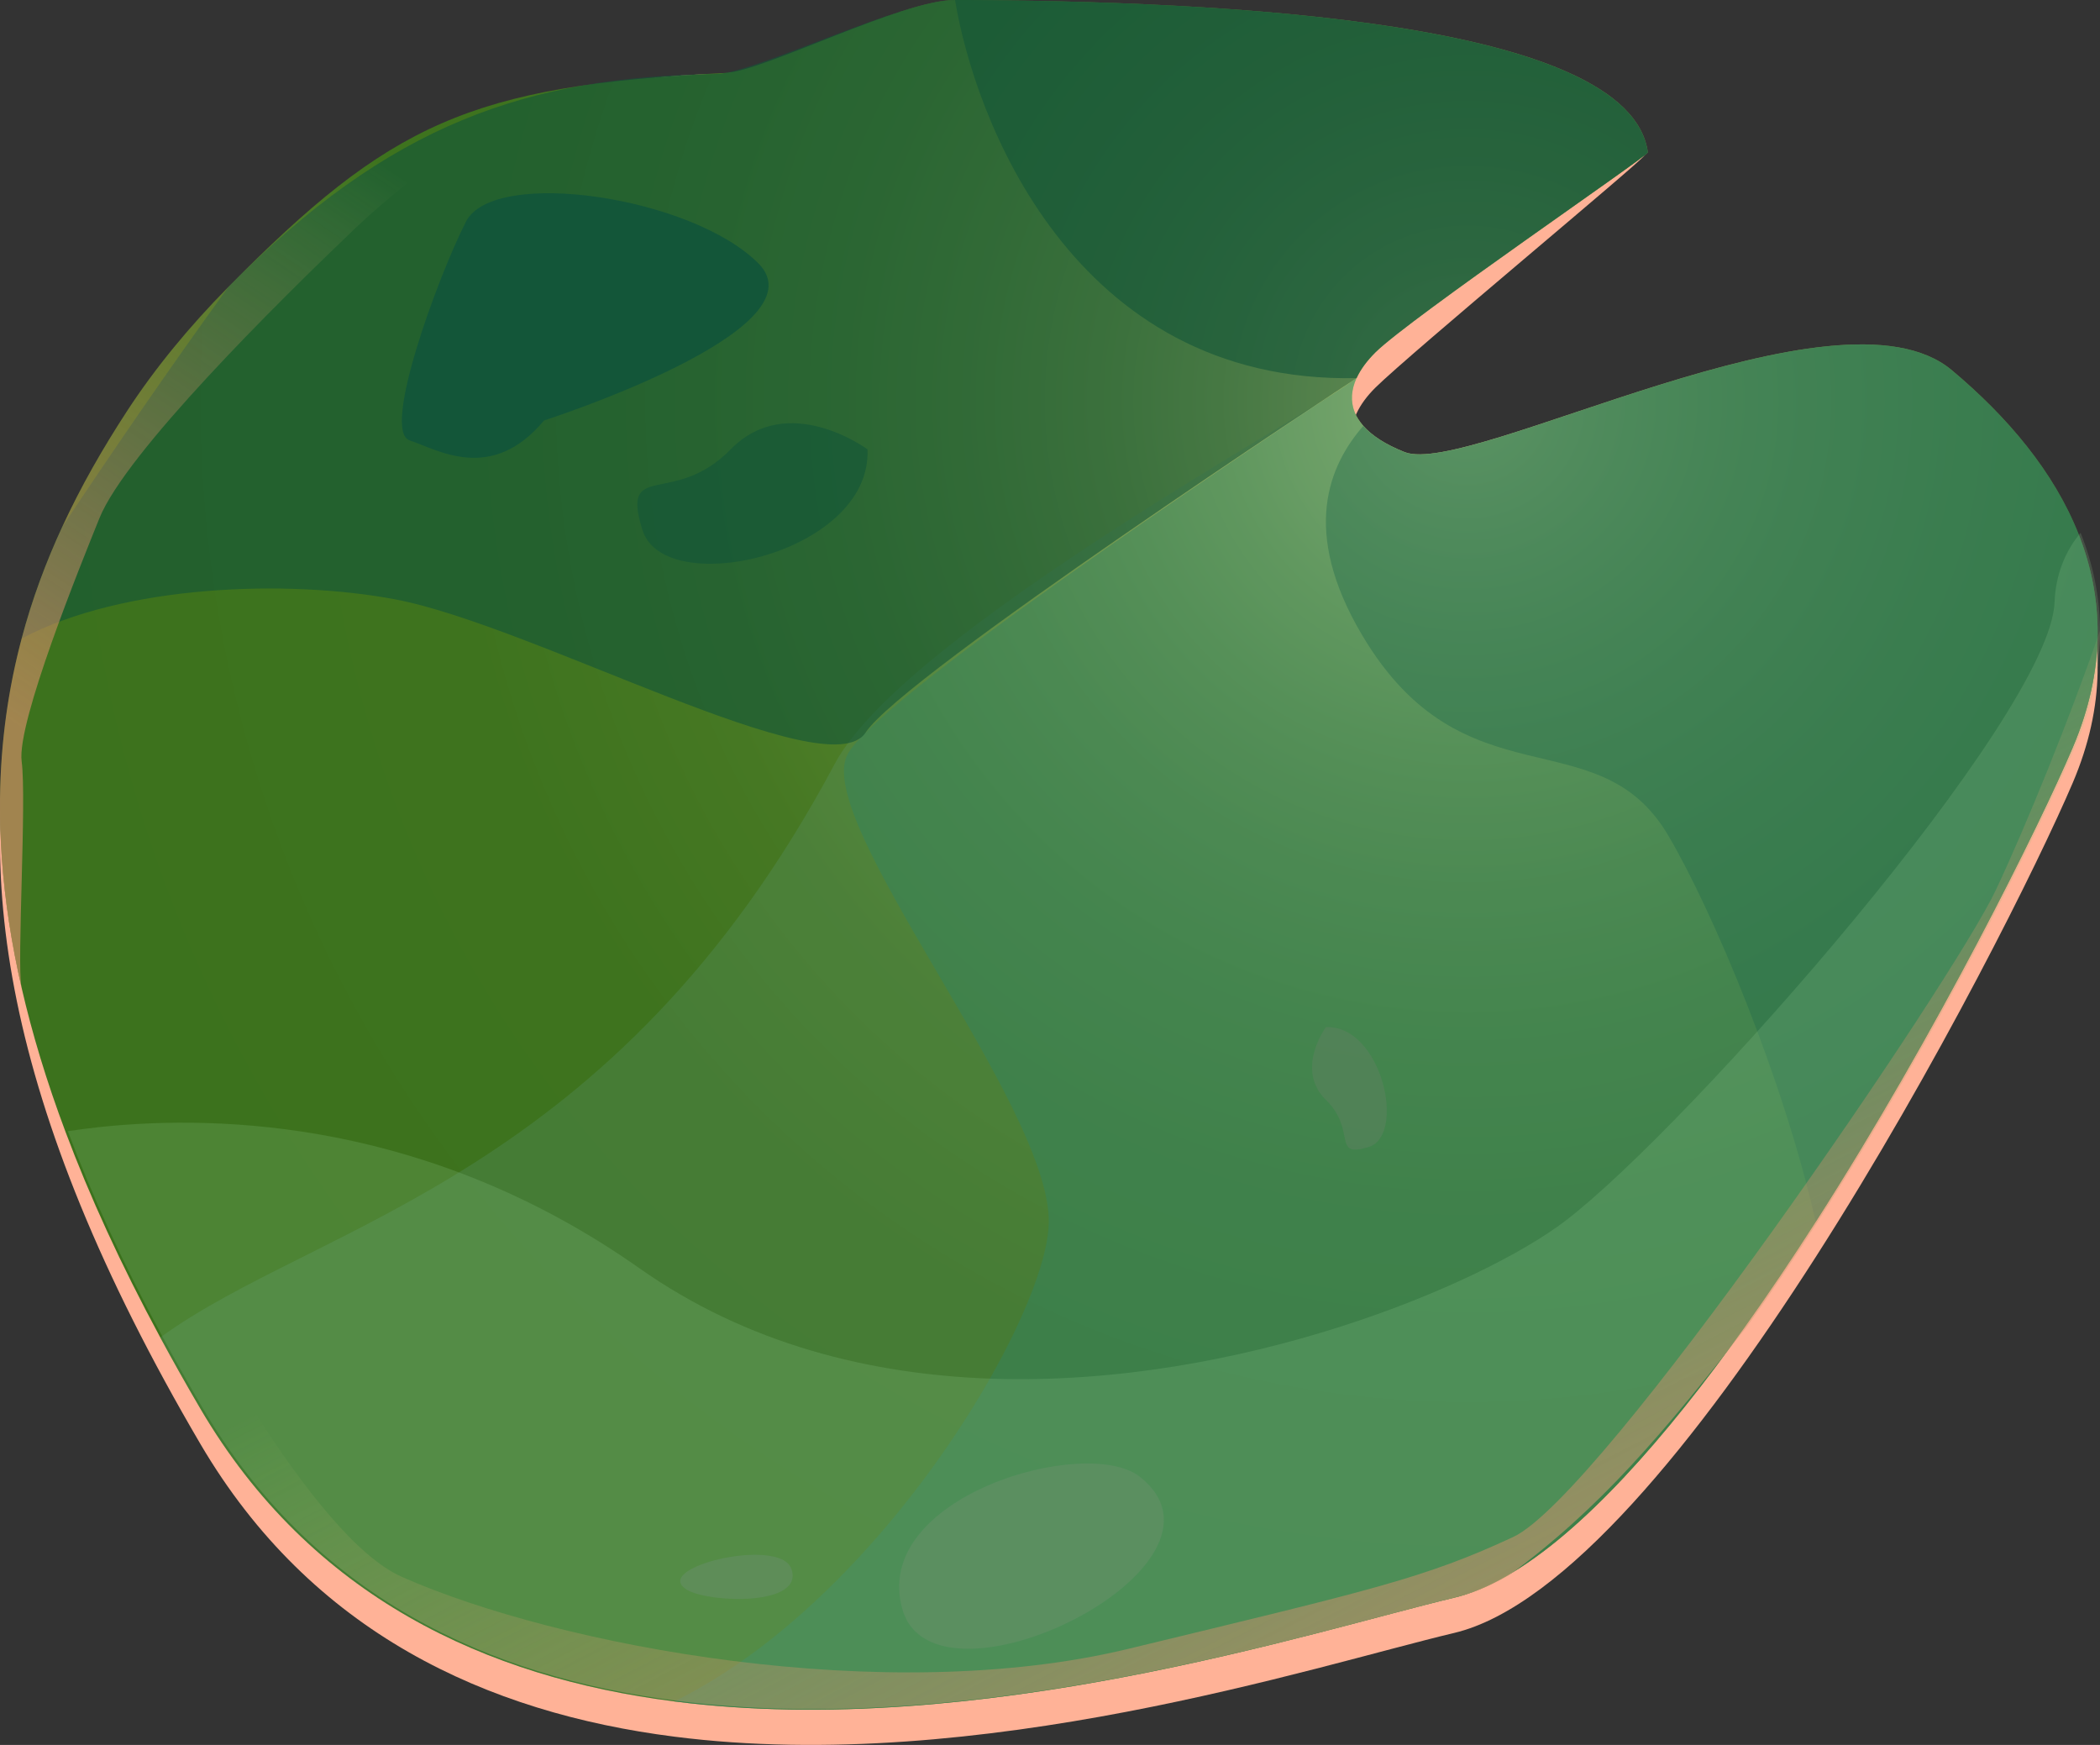 <svg width="390" height="324" viewBox="0 0 390 324" fill="none" xmlns="http://www.w3.org/2000/svg">
<rect x="0" y="0" width="390" height="324" fill="#333333" stroke="none"/>
<g clip-path="url(#clip0_3305_592646)">
<path d="M384.941 145.346C378.711 159.94 359.793 198.162 337.202 233.408C315.525 267.254 290.472 298.367 270.033 303.213C244.212 309.352 181.847 329.695 125.241 322.465C90.419 318.036 57.79 303.159 37.217 268.115C-0.108 204.53 -5.288 160.156 4.023 125.112C5.961 117.815 8.531 110.922 11.572 104.352C15.043 96.826 19.133 89.731 23.587 82.892C28.821 74.868 35.212 67.126 42.397 59.843C72.389 29.497 97.954 14.257 133.032 13.746C140.136 13.638 167.571 6.503 177.367 6.543C227.367 6.705 302.057 4.47 305.353 28.892C305.353 29.565 261.96 65.538 255.448 71.96C253.873 73.521 252.676 75.137 251.936 76.753C251.936 76.753 251.936 76.753 251.922 76.766C250.536 79.822 250.765 82.878 253.174 85.625C254.748 87.429 257.264 89.085 260.87 90.512C272.872 95.21 341.292 57.554 362.457 75.285C383.636 93.002 397.145 116.724 384.941 145.346Z" fill="#FFB297"/>
<path d="M384.941 138.803C378.711 153.397 359.793 191.619 337.202 226.865C332.923 233.556 328.51 240.126 324.016 246.426C309.309 267.052 293.849 284.581 279.815 292.618C276.465 294.543 273.195 295.93 270.033 296.67C244.213 302.809 181.848 323.152 125.241 315.922C90.419 311.493 57.79 296.616 37.217 261.572C34.58 257.076 32.091 252.66 29.763 248.338C22.403 234.727 16.617 222.032 12.164 210.157C-1.897 172.663 -2.543 143.3 4.023 118.569C5.961 111.272 8.531 104.379 11.572 97.809C15.043 90.283 19.133 83.188 23.587 76.349C28.821 68.325 35.212 60.584 42.398 53.3C72.389 22.941 87.244 15.873 134.754 13.544C141.859 13.194 167.572 -0.04 177.367 9.22577e-05C227.367 0.162 302.729 3.877 306.026 28.299C306.026 28.972 261.973 58.981 255.448 65.417C253.873 66.978 252.676 68.594 251.936 70.21L251.922 70.223C250.967 72.35 250.779 74.504 251.586 76.537C251.747 76.968 251.976 77.399 252.245 77.816C252.514 78.234 252.824 78.664 253.187 79.068C254.761 80.872 257.278 82.528 260.884 83.955C272.886 88.654 341.306 50.998 362.471 68.729C372.858 77.426 381.402 87.577 385.963 99.034C390.7 110.935 391.157 124.223 384.941 138.803Z" fill="url(#paint0_radial_3305_592646)"/>
<path opacity="0.24" d="M384.941 138.803C378.711 153.397 359.793 191.618 337.202 226.865C315.525 260.71 290.472 291.823 270.033 296.67C244.212 302.809 181.847 323.152 125.241 315.922C90.419 311.493 57.79 296.616 37.217 261.572C34.58 257.075 32.091 252.66 29.763 248.338C58.947 227.053 113.899 218.948 155.031 141.819C168.083 117.343 245.921 75.487 251.922 70.223C250.536 73.279 250.765 76.335 253.174 79.081C254.748 80.885 257.264 82.541 260.87 83.969C272.872 88.667 341.292 51.011 362.457 68.742C383.636 86.459 397.145 110.181 384.941 138.803Z" fill="#619B80"/>
<path opacity="0.42" d="M384.941 138.803C378.711 153.397 359.793 191.618 337.202 226.864C331.174 200.194 318.055 169.122 309.82 155.134C296.728 132.879 271.876 149.91 252.905 117.828C241.481 98.495 246.904 86.297 253.174 79.095C254.748 80.899 257.264 82.555 260.87 83.982C272.872 88.68 341.292 51.024 362.457 68.755C383.636 86.459 397.145 110.181 384.941 138.803Z" fill="#135639"/>
<path opacity="0.49" d="M384.941 138.803C378.711 153.397 359.793 191.618 337.202 226.864C332.923 233.555 328.509 240.125 324.015 246.426C309.309 267.051 293.849 284.58 279.815 292.618C276.465 294.543 273.195 295.929 270.033 296.67C244.212 302.809 181.847 323.152 125.241 315.922C149.958 303.711 171.446 277.754 183.771 256.106C190.714 243.908 194.751 233.071 194.778 226.851C194.872 204.987 150.847 152.508 157.399 140.069C162.674 130.025 227.245 86.567 251.922 70.223C250.967 72.35 250.779 74.504 251.586 76.537C251.761 76.968 251.976 77.398 252.245 77.816C252.514 78.233 252.824 78.664 253.187 79.068C254.761 80.872 257.277 82.528 260.883 83.955C272.885 88.653 341.305 50.998 362.47 68.728C372.858 77.425 381.402 87.576 385.963 99.033C390.7 110.935 391.157 124.223 384.941 138.803Z" fill="#34845F"/>
<path opacity="0.6" d="M306.026 28.299C306.026 28.972 261.973 58.981 255.448 65.417C253.873 66.978 252.676 68.594 251.936 70.209C198.976 71.287 180.838 21.325 177.367 0C227.366 0.162 302.716 3.891 306.026 28.299Z" fill="#135639"/>
<path opacity="0.61" d="M306.026 28.299C306.026 28.972 261.974 58.981 255.448 65.416C253.873 66.978 252.676 68.594 251.936 70.209C251.936 70.209 251.936 70.209 251.922 70.223C250.631 71.071 167.558 125.515 160.763 136.016C153.915 146.598 98.963 116.064 73.237 111.258C53.39 107.556 22.941 108.525 4.037 118.555C5.974 111.258 8.544 104.365 11.585 97.795C20.439 84.493 31.27 68.634 42.411 53.286C72.403 22.927 97.968 14.244 133.045 13.732C140.15 13.624 167.585 -0.054 177.38 -0.014C227.367 0.161 302.716 3.891 306.026 28.299Z" fill="#135639"/>
<path opacity="0.49" d="M211.678 274.2C201.775 266.378 161.544 277.916 167.598 298.851C173.667 319.772 232.587 290.706 211.678 274.2Z" fill="#5F8261"/>
<path opacity="0.49" d="M146.958 291.272C144.751 285.213 120.142 291.191 127.798 295.31C132.103 297.64 149.474 298.218 146.958 291.272Z" fill="#5F8261"/>
<path opacity="0.49" d="M246.244 190.716C246.244 190.716 240.445 198.552 246.244 204.233C252.043 209.901 247.24 215.138 254.223 212.957C261.193 210.763 256.591 190.299 246.244 190.716Z" fill="#5F8261"/>
<path opacity="0.61" d="M161.113 83.444C161.113 83.444 146.393 72.525 135.723 83.417C125.053 94.308 115.217 85.275 119.308 98.401C123.398 111.527 161.88 102.898 161.113 83.444Z" fill="#135639"/>
<path d="M101.035 78.072C101.035 78.072 153.147 61.324 140.863 48.925C128.578 36.525 91.711 31.005 86.531 41.17C81.35 51.334 70.802 79.997 76.062 81.761C81.323 83.524 91.28 89.771 101.035 78.072Z" fill="#135639"/>
<path opacity="0.19" d="M390 117.114C390.027 123.94 388.587 131.156 385.371 138.682C379.141 153.276 360.223 191.497 337.632 226.743C333.353 233.434 328.94 240.004 324.446 246.305C308.851 266.096 297.374 279.922 280.245 292.496C276.895 294.422 273.626 295.808 270.464 296.549C244.643 302.688 182.278 323.03 125.672 315.801C90.85 311.372 58.221 296.495 37.648 261.451C35.01 256.954 32.521 252.538 30.193 248.217C22.833 234.606 17.048 221.91 12.594 210.036C14.397 209.766 16.334 209.511 18.407 209.282C41.361 206.832 80.166 208.312 118.796 235.521C138.683 249.523 161.584 255.231 184.215 255.998C230.367 257.533 275.281 238.429 290.633 226.743C313.52 209.336 380.796 132.933 381.563 111.81C381.738 106.721 383.582 102.265 386.394 98.926C388.681 104.661 389.973 110.733 390 117.114Z" fill="#95D197"/>
<path opacity="0.59" d="M390 117.114C390.027 123.94 388.587 131.156 385.371 138.682C379.141 153.276 360.223 191.497 337.632 226.743C333.353 233.434 328.94 240.004 324.446 246.305C308.851 266.096 297.374 279.922 280.245 292.496C276.895 294.422 273.626 295.808 270.464 296.549C244.643 302.688 182.278 323.03 125.672 315.801C90.85 311.372 58.221 296.495 37.648 261.451C35.01 256.954 32.521 252.538 30.193 248.217C22.833 234.606 17.048 221.91 12.594 210.036C14.397 209.766 16.334 209.511 18.407 209.282C35.683 244.959 58.665 285.725 74.636 292.793C103.753 305.677 164.45 317.08 209.646 306.134C254.855 295.202 264.53 293.062 281.026 285.388C297.522 277.714 362.793 181.952 370.651 165.271C376.195 153.532 384.295 133.62 390 117.114Z" fill="url(#paint1_linear_3305_592646)"/>
<path opacity="0.61" d="M96.165 18.175C86.84 25.539 74.986 33.778 65.809 42.543C51.412 56.302 23.372 84.049 18.46 96.233C15.07 104.634 3.068 134.172 4.023 141.375C4.965 148.483 3.122 178.734 3.983 183.298C-1.776 158.149 -0.902 137.053 4.023 118.555C5.961 111.258 8.531 104.365 11.571 97.795C15.043 90.269 19.133 83.174 23.587 76.335C28.821 68.311 35.212 60.57 42.397 53.286C62.338 33.119 75.578 23.237 96.165 18.175Z" fill="url(#paint2_linear_3305_592646)"/>
</g>
<defs>
<radialGradient id="paint0_radial_3305_592646" cx="0" cy="0" r="1" gradientUnits="userSpaceOnUse" gradientTransform="translate(272.291 74.639) scale(299.787 299.96)">
<stop stop-color="#F9EF91"/>
<stop offset="0.028" stop-color="#E3E184"/>
<stop offset="0.087" stop-color="#BCC76C"/>
<stop offset="0.152" stop-color="#99B056"/>
<stop offset="0.222" stop-color="#7C9C44"/>
<stop offset="0.3" stop-color="#658D36"/>
<stop offset="0.389" stop-color="#52812B"/>
<stop offset="0.494" stop-color="#467823"/>
<stop offset="0.632" stop-color="#3E731E"/>
<stop offset="0.933" stop-color="#3C721D"/>
</radialGradient>
<linearGradient id="paint1_linear_3305_592646" x1="158.078" y1="82.063" x2="283.794" y2="325.063" gradientUnits="userSpaceOnUse">
<stop offset="0.399" stop-color="#F9EF91" stop-opacity="0"/>
<stop offset="0.404" stop-color="#F8EC90" stop-opacity="0.01"/>
<stop offset="0.457" stop-color="#F1D086" stop-opacity="0.095"/>
<stop offset="0.515" stop-color="#ECB87D" stop-opacity="0.193"/>
<stop offset="0.583" stop-color="#E7A677" stop-opacity="0.306"/>
<stop offset="0.663" stop-color="#E49A72" stop-opacity="0.44"/>
<stop offset="0.769" stop-color="#E39270" stop-opacity="0.616"/>
<stop offset="1" stop-color="#E2906F"/>
</linearGradient>
<linearGradient id="paint2_linear_3305_592646" x1="123.491" y1="-33.575" x2="8.264" y2="137.859" gradientUnits="userSpaceOnUse">
<stop offset="0.399" stop-color="#F9EF91" stop-opacity="0"/>
<stop offset="0.404" stop-color="#F8EC90" stop-opacity="0.01"/>
<stop offset="0.457" stop-color="#F1D086" stop-opacity="0.095"/>
<stop offset="0.515" stop-color="#ECB87D" stop-opacity="0.193"/>
<stop offset="0.583" stop-color="#E7A677" stop-opacity="0.306"/>
<stop offset="0.663" stop-color="#E49A72" stop-opacity="0.44"/>
<stop offset="0.769" stop-color="#E39270" stop-opacity="0.616"/>
<stop offset="1" stop-color="#E2906F"/>
</linearGradient>
<clipPath id="clip0_3305_592646">
<rect width="390" height="324" fill="white"/>
</clipPath>
</defs>
</svg>

